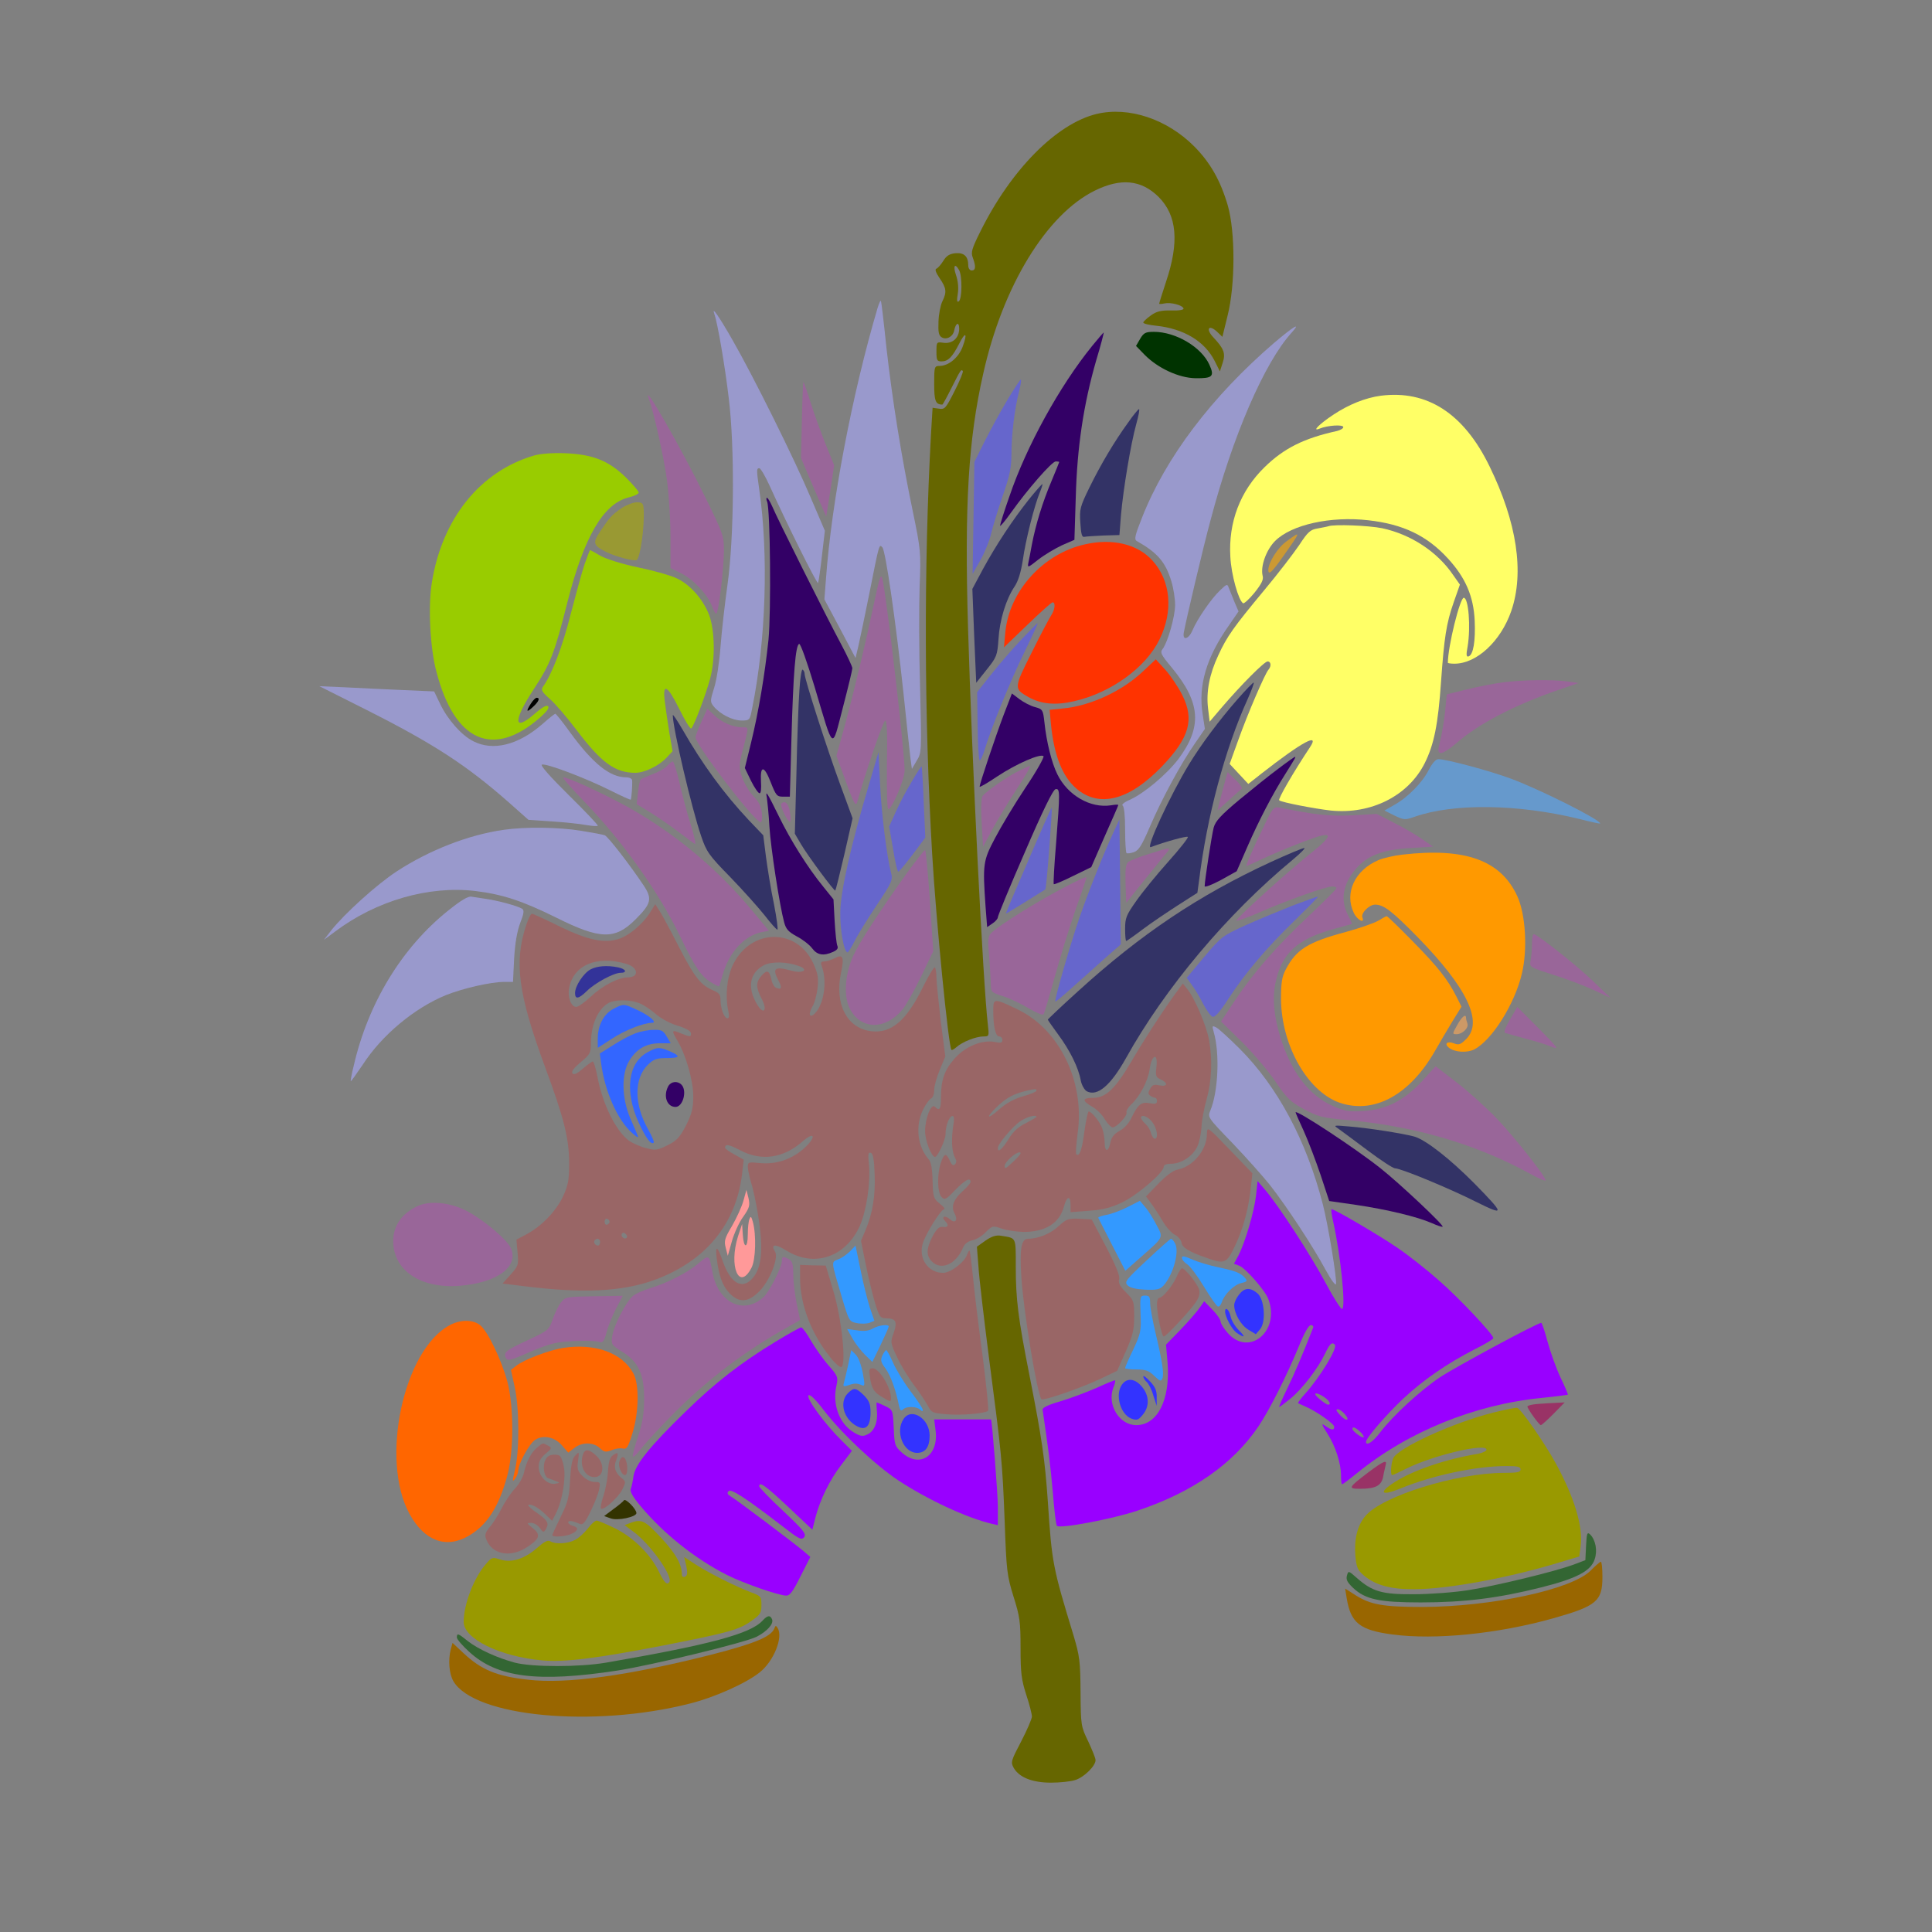 <?xml version="1.0" encoding="UTF-8" standalone="no"?>
<svg
   xmlns:dc="http://purl.org/dc/elements/1.1/"
   xmlns:cc="http://creativecommons.org/ns#"
   xmlns:rdf="http://www.w3.org/1999/02/22-rdf-syntax-ns#"
   xmlns:svg="http://www.w3.org/2000/svg"
   xmlns="http://www.w3.org/2000/svg"
   xmlns:sodipodi="http://sodipodi.sourceforge.net/DTD/sodipodi-0.dtd"
   xmlns:inkscape="http://www.inkscape.org/namespaces/inkscape"
   version="1.0"
   width="850pt"
   height="850pt"
   viewBox="0 0 850 850"
   preserveAspectRatio="xMidYMid meet"
   id="svg2"
   inkscape:version="0.91 r13725"
   sodipodi:docname="Animal_2018916_48.svg">
  <rect x="0" y="0" width="850" height="850" fill="#808080" stroke="none"/>
  <defs
     id="defs230" />
  <sodipodi:namedview
     pagecolor="#ffffff"
     bordercolor="#666666"
     borderopacity="1"
     objecttolerance="10"
     gridtolerance="10"
     guidetolerance="10"
     inkscape:pageopacity="0"
     inkscape:pageshadow="2"
     inkscape:window-width="1920"
     inkscape:window-height="979"
     id="namedview228"
     showgrid="false"
     inkscape:zoom="0.62824358"
     inkscape:cx="865.10532"
     inkscape:cy="495.41"
     inkscape:window-x="0"
     inkscape:window-y="1"
     inkscape:window-maximized="1"
     inkscape:current-layer="svg2" />
  <g
     transform="translate(0,850) scale(0.1,-0.1)"
     fill="#000000"
     stroke="none"
     id="g6">
    <path
       d="M0 4250 l0 -4250 4250 0 4250 0 0 4250 0 4250 -4250 0 -4250 0 0 -4250z m5061 3760 c322 -100 477 -504 358 -932 -22 -79 -22 -80 -13 -150 6 -45 4 -50 -27 -81 -43 -43 -101 -53 -182 -32 -76 20 -110 38 -164 88 -45 42 -73 84 -73 111 0 16 61 102 86 121 32 25 94 219 94 295 0 77 -25 143 -69 183 -101 91 -226 67 -372 -71 -179 -168 -309 -458 -373 -827 -24 -134 -20 -138 32 -45 100 178 178 288 194 272 6 -6 6 -17 -1 -30 -22 -41 -61 -229 -67 -317 l-6 -90 65 121 c119 223 337 517 364 490 4 -4 -7 -50 -24 -104 -61 -188 -104 -394 -118 -567 l-7 -80 62 107 c79 134 215 318 236 318 10 0 14 -5 10 -15 -34 -89 -90 -363 -101 -495 -3 -41 -8 -90 -11 -107 -8 -52 11 -38 29 20 42 134 169 352 294 507 71 87 267 280 368 361 122 98 228 170 237 161 5 -5 -28 -44 -78 -93 -159 -155 -271 -354 -374 -666 -57 -173 -176 -630 -167 -639 3 -3 14 10 25 28 12 18 39 51 61 72 l40 39 -5 76 c-7 96 14 203 58 291 40 79 141 183 218 224 30 16 83 55 117 86 118 108 240 155 382 148 183 -9 313 -111 420 -330 100 -205 140 -388 120 -554 -22 -183 -142 -331 -284 -351 -43 -5 -45 -7 -45 -39 0 -19 2 -34 4 -34 3 0 42 9 88 21 147 37 553 38 553 1 0 -8 -48 -29 -120 -53 -148 -49 -361 -153 -437 -215 -32 -25 -58 -49 -58 -54 0 -4 18 -10 41 -14 76 -12 283 -87 404 -146 174 -84 345 -200 296 -200 -5 0 -51 11 -103 25 -195 52 -290 67 -449 72 -99 4 -181 1 -225 -6 -81 -14 -144 -32 -144 -40 1 -3 33 -27 71 -53 48 -33 81 -48 103 -48 49 0 142 -27 184 -54 73 -46 134 -143 148 -235 6 -37 13 -48 52 -75 158 -108 405 -337 386 -356 -5 -5 -58 15 -119 45 -110 54 -272 115 -303 115 -12 0 -22 -17 -34 -58 l-17 -57 131 -131 c71 -72 126 -134 121 -137 -6 -4 -41 7 -79 23 -101 42 -263 86 -278 74 -71 -54 -113 -74 -154 -74 -24 0 -53 5 -64 11 -16 9 -23 8 -29 -2 -14 -22 -12 -25 56 -74 87 -62 232 -200 307 -294 86 -107 172 -241 161 -252 -5 -5 -33 6 -68 27 -97 59 -213 114 -334 160 -63 24 -116 42 -118 41 -1 -2 29 -29 67 -61 112 -93 279 -291 262 -308 -5 -5 -32 4 -62 22 -99 58 -336 169 -416 194 -11 3 40 -55 114 -129 152 -153 162 -180 46 -122 -38 19 -93 42 -123 52 -54 18 -283 66 -289 61 -1 -2 39 -27 89 -56 181 -105 400 -288 520 -435 l51 -63 91 49 c51 27 97 49 103 49 7 0 19 -31 27 -69 19 -82 68 -211 101 -265 l23 -39 -73 -70 c-41 -38 -74 -73 -74 -78 0 -5 16 -34 37 -66 43 -68 106 -201 124 -263 7 -25 21 -53 30 -63 28 -31 76 -139 88 -198 21 -101 -9 -168 -91 -210 -42 -22 -275 -80 -413 -104 -212 -37 -492 -28 -585 18 -63 31 -95 95 -95 192 0 52 5 78 18 99 13 19 20 52 22 97 4 81 23 125 76 173 21 20 39 41 39 45 0 5 -20 7 -45 5 -25 -2 -65 -6 -91 -8 -45 -4 -45 -4 -39 24 9 41 -13 147 -43 208 -26 53 -92 123 -135 143 -33 15 -106 -32 -143 -91 -40 -63 -147 -169 -223 -219 -146 -99 -346 -176 -541 -207 -147 -24 -140 -22 -140 -48 0 -54 33 -203 71 -323 54 -171 60 -207 60 -353 -1 -119 1 -129 29 -189 42 -88 41 -139 -4 -179 -67 -59 -239 -69 -328 -20 -40 22 -43 26 -46 70 -3 39 4 60 37 123 23 42 41 87 41 99 0 12 -11 55 -25 95 -22 65 -24 88 -23 205 2 122 0 138 -29 227 -20 61 -34 129 -38 187 l-8 92 -71 21 c-166 50 -326 135 -474 252 l-75 60 -34 -39 c-46 -53 -109 -186 -124 -262 -10 -48 -17 -62 -31 -62 -24 0 -23 -28 1 -54 19 -21 19 -22 -31 -125 l-50 -103 -42 5 c-23 3 -50 9 -59 13 -29 11 -20 -27 14 -62 37 -39 53 -100 39 -152 -34 -127 -217 -239 -477 -291 -414 -83 -858 -36 -981 103 -53 61 -56 161 -7 259 15 28 31 76 35 105 11 65 49 150 90 202 30 38 31 39 13 68 l-18 30 -35 -19 c-45 -24 -140 -25 -187 -2 -105 50 -171 241 -160 468 7 142 31 236 88 347 110 210 301 261 374 98 10 -22 22 -39 25 -38 4 2 46 21 93 43 81 38 87 43 101 84 9 24 23 53 33 63 9 10 14 20 12 22 -2 1 -71 12 -154 23 -109 14 -161 17 -190 10 -22 -5 -78 -10 -125 -10 -130 0 -219 46 -261 138 -37 79 -15 171 54 232 97 85 244 65 391 -54 32 -27 65 -52 72 -58 35 -25 176 93 214 178 55 125 40 213 -108 633 -28 77 -56 169 -62 202 l-13 62 -57 0 c-165 0 -377 -103 -512 -249 -59 -63 -140 -186 -159 -239 -6 -18 -18 -32 -26 -32 -11 0 -13 10 -8 48 34 260 116 459 272 659 55 72 100 116 203 203 l25 21 -65 -7 c-208 -21 -396 -112 -545 -263 -33 -34 -63 -61 -67 -61 -37 0 69 156 191 282 191 199 457 336 702 364 33 4 59 10 59 14 0 8 -105 100 -190 167 -145 113 -372 243 -633 364 -174 81 -178 94 -25 85 62 -3 194 -9 292 -12 169 -6 179 -6 172 11 -23 60 -38 208 -33 320 9 195 60 349 161 482 160 211 432 288 650 183 76 -36 156 -118 174 -177 16 -54 15 -166 -2 -230 -8 -29 -11 -55 -8 -57 4 -2 24 -7 46 -10 l39 -7 -6 193 c-6 227 -30 359 -102 565 -46 133 -51 153 -37 153 21 0 212 -321 325 -549 l92 -185 3 150 c5 243 -26 536 -83 789 -14 62 -21 113 -16 118 14 14 164 -240 312 -533 l84 -165 6 165 c3 91 7 185 8 208 2 68 22 47 46 -49 57 -224 135 -408 135 -317 0 37 70 337 120 513 58 204 68 231 80 219 4 -5 16 -88 25 -184 9 -96 27 -253 40 -349 25 -173 86 -513 92 -508 1 2 7 102 13 223 10 216 33 552 49 709 8 77 7 81 -17 107 -22 24 -24 33 -19 80 8 63 34 102 71 106 22 3 28 -2 37 -26 8 -24 14 -28 40 -24 27 4 35 15 76 96 143 287 304 444 513 502 70 19 179 17 251 -6z"
       id="path8"
       style="fill:none" />
    <path
       d="M4826 7999 c-177 -42 -379 -246 -514 -520 -37 -74 -41 -90 -32 -113 14 -38 13 -56 -5 -56 -8 0 -15 9 -15 21 0 41 -18 58 -56 55 -27 -3 -40 -11 -54 -34 -10 -16 -24 -32 -30 -34 -8 -2 -3 -17 14 -42 30 -44 32 -61 12 -102 -8 -16 -16 -56 -17 -88 -2 -47 1 -62 14 -70 21 -13 50 3 55 30 7 34 22 40 22 8 0 -41 -30 -68 -70 -62 -29 4 -30 4 -30 -39 0 -38 2 -43 23 -43 28 0 47 19 77 78 28 56 38 47 15 -14 -18 -48 -62 -84 -102 -84 -22 0 -23 -4 -23 -79 0 -75 6 -91 36 -91 2 0 20 33 40 73 41 81 42 83 50 75 3 -3 -13 -43 -36 -88 -39 -77 -43 -82 -69 -78 l-28 4 -7 -115 c-32 -586 -30 -1249 5 -1846 17 -292 72 -851 85 -864 2 -2 12 3 22 12 25 23 86 47 118 47 26 0 26 1 20 53 -21 181 -70 1161 -87 1743 -16 543 1 830 67 1121 86 385 278 699 490 804 115 57 205 48 281 -27 82 -82 92 -200 32 -377 -16 -49 -29 -90 -29 -93 0 -2 10 -2 23 1 27 6 79 -7 84 -22 2 -6 -17 -10 -54 -9 -46 1 -65 -4 -90 -22 -18 -13 -33 -27 -33 -31 0 -5 25 -11 56 -14 122 -13 214 -68 258 -155 l23 -46 12 37 c14 42 6 63 -41 113 -35 37 -20 59 17 24 l23 -22 23 94 c34 135 34 367 1 483 -32 110 -77 189 -147 260 -120 121 -288 177 -429 144z m-606 -688 c14 -27 13 -128 -2 -137 -8 -5 -9 4 -4 34 4 26 1 56 -8 82 -14 41 -5 55 14 21z"
       id="path10"
       style="fill:#666600" />
    <path
       d="M4121 7426 c-18 -21 -28 -91 -12 -81 13 8 41 66 41 85 0 14 -16 12 -29 -4z"
       id="path12"
       style="fill:none" />
    <path
       d="M3861 7145 c-112 -379 -203 -857 -227 -1191 l-7 -91 69 -129 68 -129 13 55 c7 30 29 136 49 235 43 218 42 211 56 197 14 -14 59 -324 93 -642 14 -135 28 -265 31 -289 l6 -44 21 36 c22 36 22 40 15 324 -5 158 -5 358 -2 443 6 151 5 160 -30 330 -50 240 -90 489 -116 720 -11 107 -22 200 -24 205 -2 6 -8 -8 -15 -30z"
       id="path14"
       style="fill:#9999cc" />
    <path
       d="M3143 7118 c14 -38 47 -231 63 -368 27 -216 24 -612 -5 -820 -12 -85 -26 -209 -31 -275 -5 -67 -17 -147 -28 -181 -18 -57 -18 -62 -2 -82 28 -34 83 -62 122 -62 36 0 37 1 47 53 61 300 73 677 31 966 -12 84 -12 91 1 91 5 0 26 -35 45 -77 75 -166 208 -433 213 -428 2 3 10 56 17 118 l13 112 -62 145 c-73 173 -250 529 -342 690 -62 109 -96 157 -82 118z"
       id="path16"
       style="fill:#9999cc" />
    <path
       d="M5605 6991 c-273 -235 -476 -503 -580 -767 -31 -78 -36 -97 -24 -104 93 -53 127 -93 153 -179 9 -30 16 -76 16 -102 0 -51 -32 -163 -54 -193 -13 -16 -10 -24 40 -84 127 -154 134 -260 28 -402 -51 -67 -151 -151 -214 -179 -24 -10 -37 -22 -31 -25 7 -5 11 -45 11 -105 0 -54 3 -100 6 -104 3 -3 18 -1 33 4 21 8 34 28 70 112 52 121 136 277 198 366 l44 64 -10 66 c-20 125 17 249 114 387 l44 64 -18 42 c-10 24 -21 52 -25 62 -6 18 -9 17 -37 -10 -39 -36 -102 -128 -123 -178 -16 -38 -44 -46 -38 -10 9 51 86 379 118 496 98 372 237 693 357 825 44 49 8 27 -78 -46z"
       id="path18"
       style="fill:#9999cc" />
    <path
       d="M4805 6978 c-143 -176 -290 -443 -364 -662 -23 -65 -41 -123 -41 -129 0 -5 22 21 49 59 71 100 179 224 196 224 8 0 15 -1 15 -3 0 -1 -15 -39 -34 -84 -39 -92 -69 -190 -86 -278 -6 -33 -13 -70 -16 -83 -4 -21 0 -19 44 16 27 21 74 49 104 63 l55 24 6 190 c6 218 34 406 90 600 20 66 34 121 33 122 -1 1 -24 -26 -51 -59z"
       id="path20"
       style="fill:#330066" />
    <path
       d="M5016 7009 l-18 -31 38 -39 c58 -59 151 -102 224 -103 75 -1 84 8 61 59 -35 78 -148 145 -244 145 -37 0 -45 -4 -61 -31z"
       id="path22"
       style="fill:#003300" />
    <path
       d="M4433 6742 c-29 -48 -73 -129 -99 -180 l-47 -94 -4 -246 -4 -247 34 60 c19 33 40 85 47 115 7 30 30 106 51 167 32 91 39 127 39 187 0 83 14 200 34 276 7 27 10 50 7 50 -3 0 -29 -40 -58 -88z"
       id="path24"
       style="fill:#6666cc" />
    <path
       d="M3528 6653 l-4 -168 55 -129 56 -129 18 113 17 113 -39 96 c-21 53 -51 135 -66 184 -15 48 -29 87 -30 87 -2 0 -5 -75 -7 -167z"
       id="path26"
       style="fill:#996699" />
    <path
       d="M6075 6759 c-67 -9 -140 -38 -208 -83 -62 -41 -97 -76 -62 -62 36 15 105 19 105 7 0 -6 -12 -13 -27 -17 -146 -32 -234 -76 -319 -159 -108 -105 -160 -243 -151 -395 4 -79 36 -192 56 -204 4 -3 27 18 50 46 31 39 41 58 36 75 -10 42 16 114 55 153 72 72 245 110 410 91 153 -17 259 -68 351 -169 77 -84 112 -166 117 -272 4 -91 -6 -151 -27 -158 -10 -3 -11 7 -4 44 14 86 4 214 -17 214 -17 0 -70 -215 -70 -286 0 -2 13 -4 29 -4 98 0 204 99 250 232 58 169 25 390 -96 637 -113 232 -274 336 -478 310z"
       id="path28"
       style="fill:#ffff66" />
    <path
       d="M2855 6745 c22 -60 67 -262 80 -362 8 -63 15 -174 15 -248 l0 -134 46 -23 c54 -26 118 -95 136 -144 7 -19 15 -34 19 -34 10 0 33 191 34 275 0 68 -3 75 -81 235 -106 217 -283 526 -249 435z"
       id="path30"
       style="fill:#996699" />
    <path
       d="M4964 6642 c-61 -84 -121 -185 -171 -287 -41 -84 -44 -95 -40 -155 3 -49 7 -64 17 -62 8 2 46 4 84 6 l71 2 7 90 c10 112 43 312 67 398 10 36 16 66 12 66 -3 0 -25 -26 -47 -58z"
       id="path32"
       style="fill:#333366" />
    <path
       d="M2350 6496 c-237 -69 -405 -277 -450 -559 -17 -103 -8 -288 20 -392 80 -309 250 -383 457 -201 29 26 41 42 34 49 -6 6 -25 -4 -57 -32 -96 -84 -98 -34 -5 108 73 111 91 158 147 380 73 288 158 434 268 462 26 6 46 16 46 22 0 6 -26 36 -58 68 -76 73 -144 100 -267 105 -55 2 -107 -2 -135 -10z"
       id="path34"
       style="fill:#99cc00" />
    <path
       d="M4527 6303 c-73 -92 -144 -200 -202 -306 l-47 -88 8 -207 9 -206 46 58 c44 55 47 62 52 135 5 83 33 175 71 231 16 24 28 64 36 116 12 87 51 241 75 298 8 20 13 36 11 36 -3 0 -29 -30 -59 -67z"
       id="path36"
       style="fill:#333366" />
    <path
       d="M3375 6293 c14 -35 18 -485 6 -608 -16 -152 -43 -315 -77 -454 l-27 -110 27 -56 c15 -30 32 -55 38 -55 6 0 8 21 6 52 -4 72 14 71 43 -4 23 -58 27 -63 54 -63 l30 0 7 255 c8 289 18 412 34 417 6 2 35 -80 68 -189 86 -289 75 -280 124 -92 23 88 42 167 42 174 0 7 -22 54 -49 105 -61 113 -283 557 -304 608 -9 20 -19 37 -23 37 -3 0 -3 -8 1 -17z"
       id="path38"
       style="fill:#330066" />
    <path
       d="M2734 6264 c-43 -30 -52 -40 -94 -103 -33 -49 -30 -60 24 -88 38 -20 127 -44 137 -37 16 10 35 145 31 222 -2 28 -5 32 -31 32 -15 0 -46 -12 -67 -26z"
       id="path40"
       style="fill:#999933" />
    <path
       d="M5845 6185 c-5 -2 -27 -6 -48 -10 -32 -5 -43 -15 -81 -73 -25 -37 -94 -127 -155 -200 -132 -159 -163 -202 -201 -285 -39 -83 -54 -161 -45 -234 l7 -58 51 60 c88 103 190 205 204 205 15 0 17 -21 4 -36 -15 -16 -92 -195 -132 -307 l-39 -108 41 -44 41 -44 61 48 c177 138 255 180 210 113 -75 -113 -141 -228 -135 -233 10 -9 156 -37 227 -45 178 -18 341 65 413 208 41 82 59 170 72 359 14 195 23 256 56 350 l27 77 -31 44 c-69 101 -185 177 -311 204 -59 12 -209 18 -236 9z"
       id="path42"
       style="fill:#ffff66" />
    <path
       d="M5661 6119 c-39 -27 -80 -93 -81 -126 0 -26 16 -11 66 60 79 112 79 113 15 66z"
       id="path44"
       style="fill:#cc9933" />
    <path
       d="M4773 6105 c-184 -41 -333 -206 -350 -387 l-6 -66 103 99 c56 54 106 99 111 99 14 0 10 -33 -6 -57 -8 -12 -47 -85 -86 -164 -79 -157 -79 -159 -14 -196 56 -31 119 -37 201 -18 162 37 315 148 375 271 62 125 50 258 -30 347 -65 73 -177 100 -298 72z"
       id="path46"
       style="fill:#ff3300" />
    <path
       d="M2572 6018 c-12 -35 -39 -135 -62 -223 -36 -142 -82 -262 -121 -316 -10 -14 -5 -23 31 -55 24 -21 76 -82 116 -135 110 -145 170 -189 259 -189 41 0 104 31 137 66 l27 29 -14 80 c-7 44 -16 106 -20 138 -11 85 11 74 64 -33 24 -49 47 -87 52 -85 11 7 66 153 84 222 22 84 20 210 -5 277 -27 71 -87 138 -148 164 -27 12 -102 33 -166 46 -67 14 -137 36 -163 50 -25 15 -46 26 -47 26 -1 0 -12 -28 -24 -62z"
       id="path48"
       style="fill:#99cc00" />
    <path
       d="M3846 5849 c-38 -180 -87 -386 -130 -544 l-36 -130 42 -115 c34 -94 43 -110 49 -90 39 139 115 360 124 360 7 0 10 -60 7 -195 -1 -107 1 -195 6 -195 16 0 72 131 72 170 0 86 -80 771 -98 844 -6 24 -13 5 -36 -105z"
       id="path50"
       style="fill:#996699" />
    <path
       d="M4496 5689 c-37 -39 -97 -108 -132 -152 l-65 -82 2 -148 c1 -81 5 -149 9 -152 4 -2 15 22 24 53 31 100 114 303 175 427 32 66 58 121 56 123 -1 1 -32 -30 -69 -69z"
       id="path52"
       style="fill:#6666cc" />
    <path
       d="M5023 5541 c-91 -84 -228 -147 -347 -158 l-58 -6 6 -66 c14 -136 50 -226 110 -279 101 -88 234 -54 379 97 120 126 143 205 88 314 -17 34 -50 83 -73 109 l-43 47 -62 -58z"
       id="path54"
       style="fill:#ff3300" />
    <path
       d="M3517 5462 c-4 -53 -10 -217 -13 -363 l-7 -267 27 -46 c30 -51 147 -209 151 -204 2 2 20 74 40 160 l36 158 -54 147 c-58 157 -157 465 -157 488 0 8 -4 16 -9 19 -4 3 -11 -38 -14 -92z"
       id="path56"
       style="fill:#333366" />
    <path
       d="M6614 5498 c-40 -5 -112 -19 -160 -31 l-89 -22 -7 -74 c-4 -41 -14 -98 -21 -127 -12 -47 -12 -54 2 -57 9 -1 39 18 68 43 98 86 258 169 453 236 l85 29 -50 7 c-68 9 -195 7 -281 -4z"
       id="path58"
       style="fill:#996699" />
    <path
       d="M5445 5424 c-82 -94 -159 -197 -214 -287 -82 -135 -193 -374 -168 -364 61 23 158 50 163 45 3 -4 -36 -53 -86 -109 -51 -57 -114 -134 -141 -173 -44 -62 -49 -75 -49 -123 0 -29 2 -53 5 -53 2 0 35 23 72 51 37 28 107 75 155 106 l86 55 7 51 c35 286 115 583 214 801 17 38 29 71 27 73 -2 2 -34 -31 -71 -73z"
       id="path60"
       style="fill:#333366" />
    <path
       d="M1610 5378 c296 -149 443 -245 626 -406 l89 -79 105 -7 c58 -4 125 -11 150 -16 25 -4 47 -6 50 -3 3 2 -55 63 -127 134 -83 82 -127 132 -119 135 18 7 190 -58 300 -113 48 -24 89 -43 91 -41 3 3 8 65 6 86 -1 6 -12 12 -26 12 -72 0 -147 61 -247 198 -32 45 -62 82 -65 82 -2 0 -28 -20 -56 -45 -106 -93 -218 -121 -305 -76 -52 26 -113 96 -145 163 l-27 56 -137 6 c-76 3 -190 9 -253 12 l-115 5 205 -103z"
       id="path62"
       style="fill:#9999cc" />
    <path
       d="M4415 5353 c-35 -93 -105 -301 -105 -314 0 -4 36 17 79 46 83 55 189 101 202 88 4 -4 -31 -67 -79 -138 -48 -72 -108 -172 -134 -222 -53 -100 -55 -114 -42 -301 l7 -91 23 16 c13 8 24 21 24 27 0 7 53 136 119 287 78 181 124 275 135 277 20 4 20 -12 2 -243 -8 -93 -12 -172 -10 -175 3 -2 41 14 85 36 l80 39 59 135 c33 74 60 136 60 138 0 3 -15 2 -32 -1 -90 -14 -190 43 -236 136 -25 50 -48 143 -57 229 -6 55 -8 58 -41 67 -20 5 -50 21 -69 35 l-33 25 -37 -96z"
       id="path64"
       style="fill:#330066" />
    <path
       d="M2336 5405 c-23 -36 -20 -42 9 -15 26 24 32 40 16 40 -5 0 -16 -11 -25 -25z"
       id="path66" />
    <path
       d="M3086 5325 c-14 -32 -26 -62 -26 -69 0 -32 252 -362 285 -373 7 -2 9 13 7 39 -3 30 -13 51 -38 76 -18 19 -40 56 -49 82 -15 45 -15 53 5 128 25 98 25 92 -4 92 -39 0 -90 21 -122 52 l-32 30 -26 -57z"
       id="path68"
       style="fill:#996699" />
    <path
       d="M2960 5353 c0 -55 83 -410 125 -532 23 -68 33 -83 128 -180 56 -58 124 -134 151 -168 27 -35 52 -63 56 -63 4 0 -3 51 -15 113 -13 61 -28 155 -35 207 l-12 95 -64 67 c-109 116 -204 246 -291 398 -24 41 -43 70 -43 63z"
       id="path70"
       style="fill:#333366" />
    <path
       d="M3823 5048 c-80 -269 -124 -467 -126 -558 -2 -78 16 -180 32 -180 3 0 17 22 30 48 13 26 56 97 97 158 69 103 73 113 64 145 -18 71 -41 249 -48 387 l-7 143 -42 -143z"
       id="path72"
       style="fill:#6666cc" />
    <path
       d="M5624 5118 c-38 -28 -115 -90 -172 -137 -80 -67 -104 -93 -112 -121 -9 -34 -40 -236 -40 -259 0 -6 32 6 71 27 l70 39 48 110 c49 112 109 228 166 318 45 72 47 75 42 75 -2 0 -35 -23 -73 -52z"
       id="path74"
       style="fill:#330066" />
    <path
       d="M6286 5113 c-28 -56 -93 -122 -153 -155 l-42 -24 44 -22 c42 -20 47 -20 87 -6 173 61 455 57 726 -9 50 -13 92 -22 92 -20 0 17 -263 149 -392 197 -94 35 -284 86 -320 86 -11 0 -27 -18 -42 -47z"
       id="path76"
       style="fill:#6699cc" />
    <path
       d="M2935 5130 c-9 -10 -38 -27 -64 -36 -25 -10 -49 -20 -52 -23 -4 -3 -9 -29 -12 -57 l-6 -52 61 -37 c34 -21 89 -59 123 -85 34 -26 67 -50 72 -53 6 -4 -2 33 -17 82 -16 49 -38 132 -50 185 -12 53 -26 96 -30 96 -4 0 -15 -9 -25 -20z"
       id="path78"
       style="fill:#996699" />
    <path
       d="M4010 5059 c-24 -39 -55 -99 -70 -133 l-28 -62 17 -99 c9 -55 19 -100 23 -100 4 0 32 34 63 75 l56 75 -7 155 c-3 85 -8 156 -9 158 -2 2 -22 -29 -45 -69z"
       id="path80"
       style="fill:#6666cc" />
    <path
       d="M4474 5104 c-53 -28 -135 -86 -151 -106 -6 -8 -8 -54 -4 -118 l6 -105 43 80 c24 44 73 124 108 178 35 53 60 97 55 97 -4 0 -30 -12 -57 -26z"
       id="path82"
       style="fill:#996699" />
    <path
       d="M5386 5049 c-8 -30 -18 -67 -22 -84 l-7 -30 49 44 c27 24 52 47 57 51 4 3 -8 21 -27 39 l-35 34 -15 -54z"
       id="path84"
       style="fill:#996699" />
    <path
       d="M2571 4973 c168 -174 328 -399 421 -592 64 -133 92 -176 135 -202 19 -12 35 -20 37 -18 1 2 8 24 15 49 28 100 95 173 172 189 l32 6 -75 90 c-139 168 -311 315 -500 428 -97 59 -304 157 -330 157 -6 0 36 -48 93 -107z"
       id="path86"
       style="fill:#996699" />
    <path
       d="M3374 4990 c2 -14 8 -70 11 -125 6 -97 45 -349 65 -423 8 -30 19 -42 56 -62 25 -13 56 -37 67 -52 22 -30 50 -35 92 -16 18 8 24 16 19 27 -4 9 -9 58 -12 110 l-5 94 -45 56 c-68 83 -145 206 -196 311 -50 102 -60 118 -52 80z"
       id="path88"
       style="fill:#330066" />
    <path
       d="M3437 4964 c-3 -4 3 -24 14 -46 25 -48 33 -44 24 11 -6 37 -22 51 -38 35z"
       id="path90"
       style="fill:#996699" />
    <path
       d="M4524 4714 c-56 -129 -100 -234 -99 -234 3 0 156 95 174 107 5 3 32 355 28 359 -1 2 -48 -103 -103 -232z"
       id="path92"
       style="fill:#6666cc" />
    <path
       d="M5562 4868 c-47 -96 -83 -178 -78 -178 2 0 41 17 87 39 46 21 123 53 172 71 125 48 131 31 19 -58 -105 -84 -322 -281 -322 -292 0 -4 44 11 99 35 115 51 295 115 322 115 10 0 19 -3 19 -7 0 -5 -53 -57 -117 -118 -146 -137 -247 -253 -328 -374 l-63 -95 92 -90 c50 -50 117 -129 148 -175 50 -74 66 -89 125 -121 62 -33 79 -38 194 -48 294 -27 563 -106 797 -234 39 -22 72 -36 72 -31 0 17 -135 188 -213 270 -45 47 -124 119 -176 159 l-95 73 -57 -63 c-80 -87 -159 -128 -260 -134 -67 -4 -83 -1 -137 23 -105 47 -182 150 -230 305 -27 89 -34 165 -22 228 26 138 96 202 269 248 36 10 67 18 68 19 2 1 -6 19 -17 40 -34 66 -22 136 35 202 50 59 118 85 240 92 l100 6 -48 33 c-26 18 -82 51 -124 72 l-76 39 -106 -6 c-99 -5 -165 2 -317 33 -30 6 -32 5 -72 -78z"
       id="path94"
       style="fill:#996699" />
    <path
       d="M4902 4845 c-43 -92 -110 -259 -152 -380 -42 -122 -112 -366 -107 -371 2 -2 39 29 83 69 44 39 108 97 142 127 l63 55 -3 275 -3 275 -23 -50z"
       id="path96"
       style="fill:#6666cc" />
    <path
       d="M2215 4849 c-154 -22 -326 -89 -470 -183 -86 -56 -231 -187 -289 -261 l-31 -40 50 37 c181 136 412 202 616 178 121 -15 206 -43 356 -117 194 -97 259 -98 349 -8 70 70 75 91 34 152 -63 94 -155 212 -169 218 -7 3 -55 12 -105 20 -98 16 -245 18 -341 4z"
       id="path98"
       style="fill:#9999cc" />
    <path
       d="M5055 4743 c-44 -13 -86 -30 -93 -37 -9 -9 -12 -37 -10 -95 l3 -83 67 84 c37 46 81 100 98 121 37 43 39 43 -65 10z"
       id="path100"
       style="fill:#996699" />
    <path
       d="M5590 4707 c-318 -147 -571 -317 -847 -568 -73 -66 -133 -123 -133 -125 0 -2 21 -32 46 -66 51 -69 89 -145 99 -202 4 -20 16 -41 26 -47 47 -25 106 26 173 146 172 309 445 634 734 873 35 29 57 52 50 51 -7 0 -74 -28 -148 -62z"
       id="path102"
       style="fill:#333366" />
    <path
       d="M3993 4663 c-120 -168 -213 -310 -240 -370 -36 -82 -42 -176 -14 -231 48 -93 156 -95 232 -3 16 20 53 86 82 146 l53 110 -15 223 c-8 122 -18 222 -21 222 -4 0 -38 -44 -77 -97z"
       id="path104"
       style="fill:#996699" />
    <path
       d="M6170 4740 c-36 -4 -84 -15 -105 -24 -104 -44 -151 -144 -109 -232 15 -32 50 -50 38 -20 -7 19 30 56 56 56 38 0 74 -28 186 -142 219 -224 290 -373 215 -449 -25 -25 -33 -28 -55 -19 -29 11 -43 -2 -22 -19 25 -21 81 -24 112 -8 78 40 179 201 210 335 25 105 16 259 -20 338 -72 159 -229 216 -506 184z"
       id="path106"
       style="fill:#ff9900" />
    <path
       d="M4660 4584 c-109 -58 -260 -153 -295 -185 -18 -16 -20 -26 -13 -106 3 -48 7 -104 7 -124 1 -34 3 -36 54 -52 29 -9 79 -33 111 -52 33 -20 63 -32 67 -28 3 4 25 77 48 160 23 84 64 217 91 295 28 79 50 144 50 146 0 7 -26 -4 -120 -54z"
       id="path108"
       style="fill:#996699" />
    <path
       d="M1972 4494 c-204 -163 -353 -408 -416 -684 -9 -35 -14 -65 -13 -67 2 -1 25 32 53 73 84 130 227 249 366 306 76 30 197 58 256 58 l39 0 5 103 c4 68 13 120 27 157 16 41 18 56 8 62 -19 12 -107 36 -157 43 -25 4 -54 8 -66 10 -14 3 -46 -16 -102 -61z"
       id="path110"
       style="fill:#9999cc" />
    <path
       d="M5685 4515 c-60 -24 -155 -63 -210 -88 -96 -44 -103 -49 -177 -137 l-77 -92 23 -32 c13 -17 35 -54 49 -82 15 -28 33 -54 41 -57 11 -4 32 19 72 81 73 112 166 222 294 346 55 54 100 99 98 101 -2 1 -52 -17 -113 -40z"
       id="path112"
       style="fill:#6666cc" />
    <path
       d="M2861 4487 c-30 -50 -92 -102 -136 -117 -66 -22 -137 -7 -263 54 -62 31 -117 56 -122 56 -5 0 -16 -23 -25 -50 -54 -164 -36 -301 84 -627 82 -222 104 -308 105 -418 0 -77 -4 -98 -26 -147 -30 -65 -95 -133 -161 -168 l-45 -24 5 -56 c5 -55 4 -59 -30 -97 l-36 -40 97 -12 c256 -32 429 -24 572 28 224 82 359 246 385 467 l7 62 -41 23 c-23 12 -41 26 -41 29 0 18 16 16 67 -11 93 -49 190 -35 275 40 53 46 60 19 8 -29 -54 -50 -125 -74 -196 -67 -51 5 -54 4 -54 -16 0 -12 7 -44 15 -72 9 -27 22 -90 30 -140 25 -153 17 -235 -27 -282 -44 -47 -94 -18 -127 75 -24 71 -35 77 -28 17 10 -79 25 -121 56 -154 42 -44 82 -42 131 7 46 46 87 148 70 175 -21 34 0 36 50 5 122 -76 261 -29 323 109 29 66 48 191 40 272 -5 43 -3 53 8 49 10 -3 15 -29 17 -94 4 -96 -9 -172 -40 -246 l-20 -47 21 -104 c11 -56 30 -133 41 -170 19 -61 23 -67 48 -67 44 0 51 -15 34 -64 -15 -41 -15 -44 15 -107 16 -35 50 -91 75 -124 25 -33 52 -74 61 -91 15 -29 21 -31 79 -36 66 -6 172 3 185 15 4 4 -8 117 -25 250 -18 133 -37 289 -42 346 -6 58 -12 106 -14 108 -2 3 -7 -5 -11 -16 -10 -33 -72 -81 -106 -81 -65 0 -108 62 -90 127 12 43 81 153 95 153 6 0 -2 11 -19 24 -28 23 -30 28 -32 101 -1 51 -7 83 -16 93 -51 58 -61 147 -26 220 12 24 28 46 35 49 8 3 14 19 14 37 0 17 11 57 25 90 l24 58 -20 156 c-10 86 -19 172 -19 192 0 20 -3 40 -7 44 -4 3 -28 -37 -54 -90 -71 -144 -137 -201 -225 -191 -107 12 -163 119 -134 256 15 72 9 85 -28 65 -15 -7 -35 -14 -46 -14 -13 0 -16 -5 -12 -17 25 -63 14 -159 -23 -205 -26 -32 -39 -15 -17 23 10 16 20 54 23 83 5 44 1 64 -19 108 -72 157 -275 154 -353 -6 -27 -56 -35 -136 -21 -203 5 -22 4 -33 -3 -33 -15 0 -31 43 -31 81 0 23 -6 31 -35 43 -52 22 -80 58 -146 186 -32 63 -69 132 -82 154 l-24 38 -22 -35z m-104 -228 c52 -16 56 -59 5 -59 -42 -1 -111 -36 -163 -85 -27 -25 -55 -45 -64 -45 -22 0 -39 43 -31 83 19 102 123 145 253 106z m760 -10 c43 -16 14 -33 -33 -20 -76 21 -88 12 -59 -43 17 -32 14 -42 -10 -32 -8 3 -18 19 -21 36 -9 41 -19 45 -43 18 -26 -28 -26 -53 0 -102 27 -51 9 -74 -20 -25 -45 74 -33 140 31 173 35 17 102 15 155 -5z m-703 -163 c19 -8 51 -29 72 -48 22 -19 64 -42 97 -51 35 -11 57 -24 57 -33 0 -17 -2 -17 -45 0 -40 17 -42 13 -15 -32 37 -61 70 -176 70 -245 0 -54 -6 -76 -32 -129 -28 -53 -41 -67 -82 -87 -44 -22 -53 -23 -94 -12 -25 6 -57 21 -73 31 -59 43 -118 161 -141 285 -7 36 -16 65 -20 65 -4 0 -23 -14 -43 -31 -25 -22 -39 -29 -46 -22 -7 7 4 23 35 49 43 36 46 41 46 89 1 84 36 155 85 176 32 12 93 10 129 -5z m-132 -961 c0 -5 -5 -11 -11 -13 -6 -2 -11 4 -11 13 0 9 5 15 11 13 6 -2 11 -8 11 -13z m75 -71 c-9 -9 -28 6 -21 18 4 6 10 6 17 -1 6 -6 8 -13 4 -17z m-117 -19 c0 -8 -4 -15 -9 -15 -13 0 -22 16 -14 24 11 11 23 6 23 -9z"
       id="path114"
       style="fill:#996666" />
    <path
       d="M2598 4235 c-31 -17 -68 -73 -68 -104 0 -29 16 -26 52 9 35 35 118 80 148 80 31 0 24 17 -11 24 -49 10 -92 6 -121 -9z"
       id="path116"
       style="fill:#333399" />
    <path
       d="M2700 4062 c-42 -21 -70 -72 -70 -129 l0 -43 62 40 c56 37 140 70 176 70 26 0 -9 31 -63 56 -60 28 -61 29 -105 6z"
       id="path118"
       style="fill:#3366ff" />
    <path
       d="M2796 3954 c-22 -8 -66 -31 -98 -52 l-59 -37 6 -45 c16 -120 70 -243 131 -300 20 -19 34 -28 31 -20 -3 8 -18 44 -34 80 -38 89 -40 196 -4 254 32 52 75 76 134 76 l48 0 -18 30 c-15 26 -23 30 -58 29 -22 0 -58 -7 -79 -15z"
       id="path120"
       style="fill:#3366ff" />
    <path
       d="M2850 3871 c-87 -46 -103 -172 -40 -310 32 -69 55 -100 66 -88 3 3 -8 29 -25 59 -62 110 -62 224 0 284 26 25 39 29 84 29 58 0 61 9 9 31 -43 18 -52 18 -94 -5z"
       id="path122"
       style="fill:#3366ff" />
    <path
       d="M2940 3721 c-23 -43 -6 -91 32 -91 33 0 52 72 26 98 -18 18 -46 14 -58 -7z"
       id="path124"
       style="fill:#330066" />
    <path
       d="M6065 4450 c-16 -10 -81 -33 -143 -50 -168 -45 -219 -77 -265 -165 -17 -32 -21 -57 -21 -130 1 -209 123 -418 269 -460 148 -44 299 42 407 229 22 39 58 99 79 134 l39 63 -21 42 c-40 79 -82 132 -193 245 -60 61 -112 112 -115 111 -4 0 -19 -9 -36 -19z"
       id="path126"
       style="fill:#ff9900" />
    <path
       d="M6740 4346 c0 -24 -3 -56 -6 -72 -5 -29 -5 -29 98 -62 57 -18 137 -48 178 -67 l75 -35 -78 75 c-73 70 -243 204 -259 205 -5 0 -8 -20 -8 -44z"
       id="path128"
       style="fill:#996699" />
    <path
       d="M5168 4124 c-61 -85 -133 -196 -191 -295 -70 -119 -112 -159 -167 -159 -49 0 -51 -12 -5 -39 20 -11 45 -36 56 -56 12 -19 27 -35 34 -35 18 0 67 52 61 66 -2 6 7 22 21 35 39 37 74 104 81 155 9 65 37 75 30 11 -5 -40 -3 -46 18 -56 35 -15 31 -34 -5 -26 -24 5 -32 2 -41 -16 -10 -17 -9 -23 1 -30 8 -5 17 -9 22 -9 4 0 7 -7 7 -15 0 -11 -8 -13 -30 -9 -37 8 -53 -4 -80 -60 -12 -27 -33 -50 -54 -61 -25 -14 -36 -28 -41 -52 -8 -43 -25 -43 -25 1 0 19 -5 47 -11 63 -11 29 -47 73 -59 73 -4 0 -12 -39 -19 -87 -10 -80 -22 -115 -36 -101 -3 3 0 44 6 91 33 226 -79 458 -264 546 -106 51 -107 50 -107 -7 0 -69 10 -112 26 -112 8 0 14 -7 14 -15 0 -13 -7 -15 -34 -9 -57 10 -129 -20 -176 -73 -45 -51 -60 -94 -60 -170 0 -53 -6 -63 -27 -42 -16 16 -43 -51 -43 -108 0 -41 28 -113 44 -113 11 0 46 75 46 100 0 37 16 80 31 80 7 0 8 -14 3 -42 -9 -57 -7 -114 7 -140 8 -14 8 -23 0 -31 -7 -7 -14 -2 -22 16 -16 36 -25 34 -40 -10 -17 -52 -15 -131 4 -150 13 -14 20 -10 59 31 43 44 68 58 68 36 0 -6 -16 -24 -35 -41 -40 -36 -52 -68 -35 -98 16 -30 2 -46 -21 -25 -21 19 -40 11 -21 -8 18 -18 14 -30 -10 -26 -16 2 -26 -7 -45 -41 -28 -54 -29 -85 -3 -111 41 -41 106 -13 137 61 7 17 22 28 41 32 16 3 43 19 59 36 29 29 31 29 69 16 21 -8 65 -14 97 -15 97 0 158 38 178 112 12 46 29 50 29 7 l0 -32 80 6 c60 4 96 13 145 36 67 31 185 132 185 158 0 8 12 13 33 13 42 0 92 31 113 72 9 17 18 57 20 88 1 30 12 87 23 125 22 79 26 173 10 261 -12 63 -63 184 -96 223 l-19 24 -36 -49z m-608 -422 c0 -5 -26 -16 -58 -25 -39 -11 -73 -29 -105 -57 -59 -52 -62 -37 -4 17 39 36 72 53 132 66 33 7 35 7 35 -1z m0 -116 c0 -2 -21 -14 -46 -27 -33 -16 -56 -36 -77 -71 -28 -45 -47 -61 -47 -39 0 18 66 96 99 118 30 20 71 31 71 19z m509 -22 c22 -28 29 -74 11 -74 -5 0 -12 11 -16 24 -3 14 -14 32 -25 42 -10 9 -19 21 -19 26 0 17 30 7 49 -18z m-605 -169 c-40 -38 -44 -40 -44 -25 0 17 47 60 65 60 11 0 4 -11 -21 -35z"
       id="path130"
       style="fill:#996666" />
    <path
       d="M6643 4014 c-21 -36 -28 -56 -20 -59 7 -2 47 -13 90 -25 43 -11 95 -27 115 -36 33 -13 26 -4 -58 81 -52 52 -95 95 -95 95 0 -1 -14 -26 -32 -56z"
       id="path132"
       style="fill:#996699" />
    <path
       d="M6411 3990 c-22 -39 -22 -40 -2 -40 25 0 54 28 47 47 -3 8 -6 19 -6 24 0 21 -18 7 -39 -31z"
       id="path134"
       style="fill:#cc9966" />
    <path
       d="M5340 3959 c27 -93 20 -261 -15 -345 -12 -30 -12 -30 99 -145 61 -64 135 -147 165 -185 72 -92 189 -270 242 -369 25 -46 45 -73 47 -64 4 23 -34 257 -58 350 -72 280 -199 518 -366 685 -45 45 -91 87 -102 93 -19 10 -20 9 -12 -20z"
       id="path136"
       style="fill:#9999cc" />
    <path
       d="M5700 3606 c0 -2 16 -39 36 -82 20 -44 53 -131 74 -193 l38 -115 118 -17 c135 -20 269 -52 333 -80 24 -11 46 -18 48 -16 6 7 -190 191 -272 256 -110 88 -375 262 -375 247z"
       id="path138"
       style="fill:#330066" />
    <path
       d="M5890 3533 c14 -10 72 -53 128 -95 57 -43 111 -78 119 -78 26 0 239 -88 356 -147 129 -64 128 -57 -5 79 -109 110 -216 194 -267 208 -53 14 -206 38 -286 44 -69 6 -70 6 -45 -11z"
       id="path140"
       style="fill:#333366" />
    <path
       d="M5310 3512 c0 -71 -61 -145 -130 -158 -20 -4 -50 -27 -84 -62 l-54 -56 23 -31 c12 -16 35 -51 50 -77 15 -26 39 -53 53 -60 15 -7 28 -23 30 -35 3 -22 34 -41 113 -68 78 -28 86 -24 125 59 36 78 58 162 68 258 l6 56 -100 104 c-98 102 -99 103 -100 70z"
       id="path142"
       style="fill:#996666" />
    <path
       d="M5526 3240 c-8 -70 -47 -204 -77 -263 l-20 -37 24 -9 c27 -11 113 -108 127 -146 54 -141 -85 -257 -179 -149 -17 19 -31 42 -31 50 0 8 -16 32 -36 52 l-36 37 -21 -30 c-12 -17 -49 -60 -84 -96 l-63 -65 7 -81 c12 -161 -44 -273 -138 -273 -74 0 -129 89 -101 164 7 16 10 31 8 33 -1 2 -38 -13 -81 -33 -44 -19 -115 -46 -159 -59 -53 -15 -80 -28 -79 -37 24 -161 35 -247 45 -363 6 -77 14 -144 18 -148 12 -14 245 30 355 67 242 81 420 205 532 371 48 71 125 224 178 353 23 57 43 92 52 92 9 0 13 -6 10 -12 -49 -125 -84 -207 -115 -270 -21 -43 -36 -78 -34 -78 3 0 25 17 50 37 51 42 120 131 152 198 21 44 30 52 43 39 13 -14 -66 -144 -131 -216 -19 -21 -33 -40 -31 -41 2 -2 17 -8 32 -15 49 -21 127 -76 127 -89 0 -17 -11 -16 -38 3 -20 14 -19 10 8 -33 36 -56 60 -131 60 -185 0 -21 2 -38 5 -38 3 0 31 21 63 47 225 184 520 304 817 333 60 6 111 13 113 14 1 2 -13 36 -32 75 -19 40 -44 110 -57 157 -12 46 -25 84 -28 84 -17 0 -377 -194 -445 -239 -89 -60 -207 -169 -263 -242 -32 -43 -63 -63 -63 -42 0 16 90 120 162 188 89 83 192 155 315 218 46 23 83 45 83 50 0 16 -150 176 -241 255 -52 46 -132 109 -179 141 -80 55 -278 171 -291 171 -4 0 0 -26 7 -57 32 -143 56 -375 39 -382 -5 -2 -38 49 -73 115 -65 122 -206 339 -265 408 l-34 40 -7 -64z m299 -886 c24 -16 33 -34 18 -34 -5 0 -21 11 -38 25 -33 27 -18 34 20 9z m90 -74 c25 -27 12 -37 -14 -11 -12 12 -21 23 -21 26 0 11 18 4 35 -15z m67 -77 c10 -9 18 -20 18 -25 0 -11 -49 24 -50 35 0 12 12 8 32 -10z"
       id="path144"
       style="fill:#9900ff" />
    <path
       d="M3271 3218 c-7 -26 -30 -76 -50 -111 -33 -55 -36 -67 -28 -97 l9 -35 18 64 c10 35 32 84 50 108 28 40 30 50 23 82 l-9 36 -13 -47z"
       id="path146"
       style="fill:#ff9999" />
    <path
       d="M4960 3189 c-30 -15 -72 -31 -93 -34 -21 -4 -37 -10 -35 -13 2 -4 29 -58 61 -120 l58 -113 68 60 c103 91 100 84 68 144 -15 29 -37 64 -50 78 l-22 26 -55 -28z"
       id="path148"
       style="fill:#3399ff" />
    <path
       d="M1840 3195 c-71 -32 -110 -87 -110 -155 0 -129 120 -210 291 -197 165 13 262 83 227 165 -17 38 -116 122 -192 163 -72 38 -161 48 -216 24z"
       id="path150"
       style="fill:#996699" />
    <path
       d="M3297 3136 c-4 -10 -7 -40 -7 -67 0 -63 -18 -64 -22 -1 l-3 47 -18 -54 c-42 -133 5 -243 59 -139 19 35 22 146 6 203 -7 24 -9 26 -15 11z"
       id="path152"
       style="fill:#ff9999" />
    <path
       d="M4658 3106 c-35 -33 -89 -56 -135 -56 -30 0 -38 -45 -29 -174 10 -153 70 -513 88 -532 9 -8 175 50 260 90 l73 35 38 85 c31 71 37 95 37 154 0 67 -2 72 -36 106 -27 27 -35 42 -30 59 3 15 -14 58 -58 142 l-63 120 -54 3 c-49 2 -57 -1 -91 -32z"
       id="path154"
       style="fill:#996666" />
    <path
       d="M4336 3042 l-38 -27 7 -90 c3 -49 24 -225 45 -390 57 -435 60 -467 70 -725 8 -222 10 -240 39 -334 28 -89 31 -111 31 -227 0 -110 4 -139 25 -205 14 -42 25 -85 25 -96 0 -10 -21 -59 -47 -109 -45 -86 -47 -92 -33 -117 24 -42 82 -65 164 -65 39 0 88 5 108 12 39 13 88 62 88 87 0 9 -15 45 -32 82 -32 66 -33 70 -34 217 -1 137 -4 159 -31 250 -91 299 -95 316 -113 590 -13 186 -26 276 -80 550 -51 258 -61 338 -61 484 0 131 3 123 -64 134 -22 4 -41 -2 -69 -21z"
       id="path156"
       style="fill:#666600" />
    <path
       d="M5045 2955 c-92 -86 -99 -95 -84 -110 11 -11 37 -17 77 -19 52 -2 65 1 81 18 42 47 71 149 51 185 -6 12 -14 21 -18 21 -4 -1 -52 -43 -107 -95z"
       id="path158"
       style="fill:#3399ff" />
    <path
       d="M3741 2996 c-13 -13 -36 -30 -52 -36 -33 -14 -34 -2 15 -168 31 -104 32 -106 65 -113 19 -4 44 -3 56 1 l22 9 -20 58 c-10 32 -29 106 -41 166 l-22 107 -23 -24z"
       id="path160"
       style="fill:#3399ff" />
    <path
       d="M5200 2966 c0 -8 11 -21 24 -29 13 -9 46 -53 73 -98 28 -46 55 -85 61 -87 6 -2 13 6 17 18 11 35 54 78 86 85 25 6 28 9 18 21 -19 23 -41 32 -117 48 -39 8 -92 24 -117 35 -34 15 -45 17 -45 7z"
       id="path162"
       style="fill:#3399ff" />
    <path
       d="M3071 2940 c-46 -39 -134 -84 -206 -106 -33 -10 -70 -26 -82 -37 -30 -27 -81 -126 -89 -173 -6 -39 -5 -40 43 -71 73 -44 98 -101 97 -213 -1 -64 -8 -104 -28 -164 -15 -43 -24 -81 -22 -84 3 -3 16 8 28 24 38 49 149 166 223 234 125 116 274 224 418 304 37 21 67 38 67 39 0 1 -7 34 -15 72 -8 39 -15 96 -15 127 0 46 -4 59 -19 68 -27 14 -31 13 -31 -7 0 -28 -55 -136 -81 -160 -87 -79 -198 -26 -224 107 -15 82 -15 82 -64 40z"
       id="path164"
       style="fill:#996699" />
    <path
       d="M3520 2876 c0 -113 48 -241 130 -344 22 -29 46 -50 52 -46 22 14 1 211 -35 332 l-34 114 -56 1 -57 2 0 -59z"
       id="path166"
       style="fill:#996666" />
    <path
       d="M5176 2881 c-19 -41 -61 -91 -76 -91 -6 0 -10 -13 -10 -28 0 -41 21 -142 30 -142 10 0 110 107 139 148 16 22 21 40 17 57 -6 25 -62 95 -76 95 -4 0 -15 -17 -24 -39z"
       id="path168"
       style="fill:#996666" />
    <path
       d="M5451 2804 c-12 -15 -21 -35 -21 -46 0 -37 29 -88 62 -108 l33 -20 19 22 c27 33 19 134 -13 159 -32 26 -56 24 -80 -7z"
       id="path170"
       style="fill:#3333ff" />
    <path
       d="M2469 2771 c-11 -13 -27 -46 -37 -74 -17 -49 -18 -50 -114 -95 -95 -44 -106 -53 -90 -80 7 -9 26 -4 83 21 41 19 96 40 123 46 51 13 173 16 204 7 14 -5 20 3 30 41 7 27 26 74 42 105 l30 57 -126 -2 c-120 -2 -127 -3 -145 -26z"
       id="path172"
       style="fill:#996699" />
    <path
       d="M5018 2719 c3 -75 1 -85 -32 -156 -20 -41 -36 -78 -36 -82 0 -3 22 -6 49 -6 41 0 55 -5 79 -28 25 -24 30 -26 36 -12 8 21 0 74 -30 200 -13 55 -24 115 -24 133 0 27 -4 32 -22 32 -22 0 -23 -3 -20 -81z"
       id="path174"
       style="fill:#3399ff" />
    <path
       d="M5390 2730 c0 -24 30 -79 51 -94 37 -25 40 -19 8 13 -16 16 -32 43 -35 60 -6 29 -24 44 -24 21z"
       id="path176"
       style="fill:#3333ff" />
    <path
       d="M1979 2670 c-204 -108 -308 -593 -177 -831 65 -119 161 -154 260 -96 81 47 133 128 170 265 29 108 29 305 0 414 -26 96 -87 223 -120 248 -31 25 -86 25 -133 0z"
       id="path178"
       style="fill:#ff6600" />
    <path
       d="M3840 2655 c-17 -10 -39 -13 -69 -8 l-44 6 23 -41 c13 -23 38 -55 56 -73 l32 -31 36 74 c20 42 36 78 36 82 0 11 -44 6 -70 -9z"
       id="path180"
       style="fill:#3399ff" />
    <path
       d="M3412 2597 c-153 -93 -264 -179 -394 -306 -157 -152 -224 -235 -231 -286 -3 -22 -8 -47 -12 -56 -4 -11 10 -36 43 -75 101 -121 240 -232 380 -303 71 -36 229 -91 261 -91 17 0 30 19 63 85 l43 85 -30 26 c-43 36 -304 233 -324 243 -11 7 -13 13 -5 21 11 11 77 -32 234 -153 76 -59 86 -64 98 -50 10 15 -2 30 -93 116 -58 54 -105 103 -105 108 0 23 29 2 128 -91 l106 -100 13 52 c21 80 63 167 115 234 l46 61 -44 44 c-72 70 -159 188 -147 200 6 6 29 -15 67 -65 78 -102 227 -242 328 -309 128 -84 298 -164 411 -191 l27 -6 0 82 c0 57 -26 383 -30 383 0 0 -56 0 -125 0 l-125 0 6 -47 c15 -113 -69 -169 -148 -99 -31 28 -33 34 -36 109 -4 79 -4 79 -38 96 -19 9 -36 16 -37 16 -1 0 -1 -17 1 -37 5 -50 -12 -91 -42 -104 -20 -10 -31 -8 -58 8 -65 38 -97 123 -78 207 8 37 6 42 -35 89 -24 27 -58 76 -77 108 -18 32 -37 58 -43 59 -5 0 -56 -28 -113 -63z"
       id="path182"
       style="fill:#9900ff" />
    <path
       d="M2479 2570 c-63 -10 -172 -51 -208 -79 l-23 -18 16 -73 c21 -92 22 -281 2 -365 -12 -52 -13 -57 0 -41 8 11 14 27 14 35 0 31 49 120 74 136 36 24 88 13 120 -26 l26 -30 26 20 c34 27 84 27 113 0 19 -18 26 -19 52 -9 16 7 38 10 49 7 17 -4 23 4 42 66 29 91 31 216 5 264 -49 91 -168 134 -308 113z"
       id="path184"
       style="fill:#ff6600" />
    <path
       d="M3733 2502 c-7 -31 -15 -68 -19 -81 -6 -21 -5 -23 17 -16 28 10 39 10 60 1 14 -6 15 0 5 53 -7 36 -19 69 -31 81 l-20 20 -12 -58z"
       id="path186"
       style="fill:#3399ff" />
    <path
       d="M3882 2536 c-9 -20 -7 -29 14 -57 22 -31 45 -92 59 -163 5 -22 9 -26 18 -17 15 15 60 14 75 -1 8 -8 12 -9 12 -1 0 6 -24 43 -54 82 -30 40 -64 96 -77 126 -13 30 -27 55 -30 55 -3 0 -11 -11 -17 -24z"
       id="path188"
       style="fill:#3399ff" />
    <path
       d="M3827 2443 c8 -53 17 -68 58 -92 34 -20 35 -20 35 -1 0 45 -52 130 -80 130 -16 0 -18 -5 -13 -37z"
       id="path190"
       style="fill:#996666" />
    <path
       d="M5030 2444 c0 -6 7 -17 15 -24 8 -7 22 -33 29 -59 l15 -46 0 37 c1 28 -6 46 -29 70 -16 18 -30 28 -30 22z"
       id="path192"
       style="fill:#3333ff" />
    <path
       d="M4936 2408 c-31 -44 -7 -130 41 -149 25 -9 31 -7 50 16 31 36 30 85 -3 124 -31 37 -66 40 -88 9z"
       id="path194"
       style="fill:#3333ff" />
    <path
       d="M3730 2370 c-39 -39 -18 -115 41 -145 39 -21 59 1 59 61 0 37 -6 51 -29 75 -35 34 -44 36 -71 9z"
       id="path196"
       style="fill:#3333ff" />
    <path
       d="M6763 2323 c-24 -2 -43 -7 -43 -11 0 -10 52 -82 59 -82 4 0 29 23 56 50 l49 50 -39 -2 c-22 -1 -59 -3 -82 -5z"
       id="path198"
       style="fill:#993366" />
    <path
       d="M6569 2285 c-176 -44 -423 -157 -440 -202 -10 -26 -12 -73 -4 -73 3 0 31 13 63 29 116 58 352 114 352 83 0 -6 -17 -14 -37 -18 -144 -24 -284 -72 -366 -124 -75 -48 -61 -64 26 -28 142 58 332 98 465 98 48 0 62 -3 62 -15 0 -12 -15 -15 -72 -15 -209 0 -538 -102 -611 -190 -35 -41 -50 -102 -44 -175 5 -52 10 -63 38 -87 50 -42 119 -61 223 -60 148 1 414 50 637 118 l87 26 6 44 c12 87 -28 218 -111 369 -49 89 -152 237 -168 241 -5 2 -53 -8 -106 -21z"
       id="path200"
       style="fill:#999900" />
    <path
       d="M3976 2258 c-39 -56 -2 -150 59 -150 36 0 55 25 55 76 0 74 -79 125 -114 74z"
       id="path202"
       style="fill:#3333ff" />
    <path
       d="M2364 2132 c-26 -20 -49 -64 -59 -112 -4 -19 -22 -51 -40 -70 -18 -19 -44 -58 -58 -86 -14 -28 -37 -65 -52 -82 -20 -24 -23 -35 -16 -54 26 -68 107 -83 181 -34 55 36 60 54 24 83 -27 21 -28 23 -7 23 12 0 29 -10 38 -22 13 -20 17 -21 25 -8 17 27 11 40 -35 72 -25 17 -43 33 -41 36 9 9 44 -10 74 -39 l31 -30 16 31 c30 58 47 164 34 215 -10 40 -14 45 -40 45 -21 0 -32 -7 -40 -24 -13 -28 -5 -75 14 -80 7 -2 21 -8 32 -12 19 -7 19 -8 -3 -12 -34 -5 -72 33 -72 74 0 24 8 39 30 58 29 24 29 26 11 36 -24 13 -22 13 -47 -8z"
       id="path204"
       style="fill:#996666" />
    <path
       d="M2566 2104 c-20 -53 10 -109 56 -102 36 5 38 60 2 93 -31 29 -49 32 -58 9z"
       id="path206"
       style="fill:#996666" />
    <path
       d="M2528 2093 c-11 -12 -17 -46 -20 -105 -4 -75 -9 -97 -41 -161 -20 -41 -37 -78 -37 -81 0 -10 58 -7 85 6 30 14 32 28 5 35 -11 3 -20 10 -20 15 0 10 17 8 52 -7 12 -5 23 7 47 57 17 35 34 78 37 96 6 30 5 32 -20 32 -16 0 -38 11 -53 26 -21 21 -25 32 -20 65 6 45 6 45 -15 22z"
       id="path208"
       style="fill:#996666" />
    <path
       d="M2696 2097 c-13 -9 -19 -30 -21 -71 -2 -32 -11 -80 -20 -107 -10 -28 -14 -53 -11 -56 10 -11 77 49 94 84 16 33 16 35 -4 51 -28 23 -35 47 -23 78 12 33 8 38 -15 21z"
       id="path210"
       style="fill:#996666" />
    <path
       d="M2725 2070 c-7 -21 10 -60 25 -60 11 0 13 40 4 64 -8 22 -21 20 -29 -4z"
       id="path212"
       style="fill:#996666" />
    <path
       d="M6017 2020 c-85 -65 -88 -70 -33 -70 67 0 93 13 101 52 3 18 9 41 11 51 8 27 -8 20 -79 -33z"
       id="path214"
       style="fill:#993366" />
    <path
       d="M2745 1899 c-4 -6 -25 -23 -47 -39 l-40 -30 28 -10 c30 -12 114 6 114 23 0 18 -49 67 -55 56z"
       id="path216"
       style="fill:#333300" />
    <path
       d="M2586 1775 c-15 -19 -40 -42 -56 -50 -32 -17 -87 -20 -109 -6 -11 7 -27 -2 -59 -30 -55 -48 -112 -66 -162 -50 -33 11 -37 10 -63 -21 -53 -61 -97 -177 -97 -254 0 -74 159 -152 345 -169 97 -9 235 8 535 66 290 57 333 69 389 110 36 25 41 34 41 68 0 37 -2 39 -47 56 -66 25 -178 81 -241 121 l-52 34 6 -25 c10 -42 10 -58 -3 -62 -7 -3 -13 1 -13 9 0 46 -27 93 -91 162 -72 77 -86 84 -135 66 l-26 -10 39 -29 c72 -52 174 -195 158 -221 -10 -16 -22 -4 -47 47 -37 76 -111 148 -190 188 -39 19 -76 35 -83 35 -7 0 -25 -16 -39 -35z"
       id="path218"
       style="fill:#999900" />
    <path
       d="M6978 1699 l-3 -63 -50 -19 c-83 -31 -343 -94 -465 -113 -63 -10 -171 -18 -240 -18 -139 -1 -182 11 -252 73 -35 31 -36 31 -42 9 -5 -18 2 -30 28 -55 54 -50 116 -63 297 -63 191 0 342 19 525 65 161 40 223 73 240 125 13 38 4 85 -20 109 -13 12 -15 6 -18 -50z"
       id="path220"
       style="fill:#336633" />
    <path
       d="M6998 1590 c-82 -83 -435 -159 -740 -160 -171 0 -228 10 -293 51 l-47 30 7 -43 c18 -108 57 -140 201 -159 188 -25 465 3 707 71 191 54 217 75 217 182 0 38 -3 67 -7 67 -5 -1 -25 -19 -45 -39z"
       id="path222"
       style="fill:#996600" />
    <path
       d="M3355 1370 c-53 -58 -231 -106 -689 -185 -117 -20 -323 -20 -401 0 -78 21 -161 59 -207 95 -42 34 -48 36 -48 16 0 -8 25 -37 55 -64 123 -113 302 -135 650 -82 154 24 562 123 614 149 46 24 75 56 68 76 -8 20 -20 19 -42 -5z"
       id="path224"
       style="fill:#336633" />
    <path
       d="M3407 1336 c-14 -37 -87 -67 -278 -116 -363 -92 -637 -130 -806 -110 -137 15 -205 43 -284 117 l-48 45 -8 -29 c-12 -47 -7 -108 12 -140 92 -156 615 -206 1040 -98 108 27 247 89 307 137 62 49 105 155 79 196 -7 11 -9 11 -14 -2z"
       id="path226"
       style="fill:#996600" />
  </g>
</svg>
